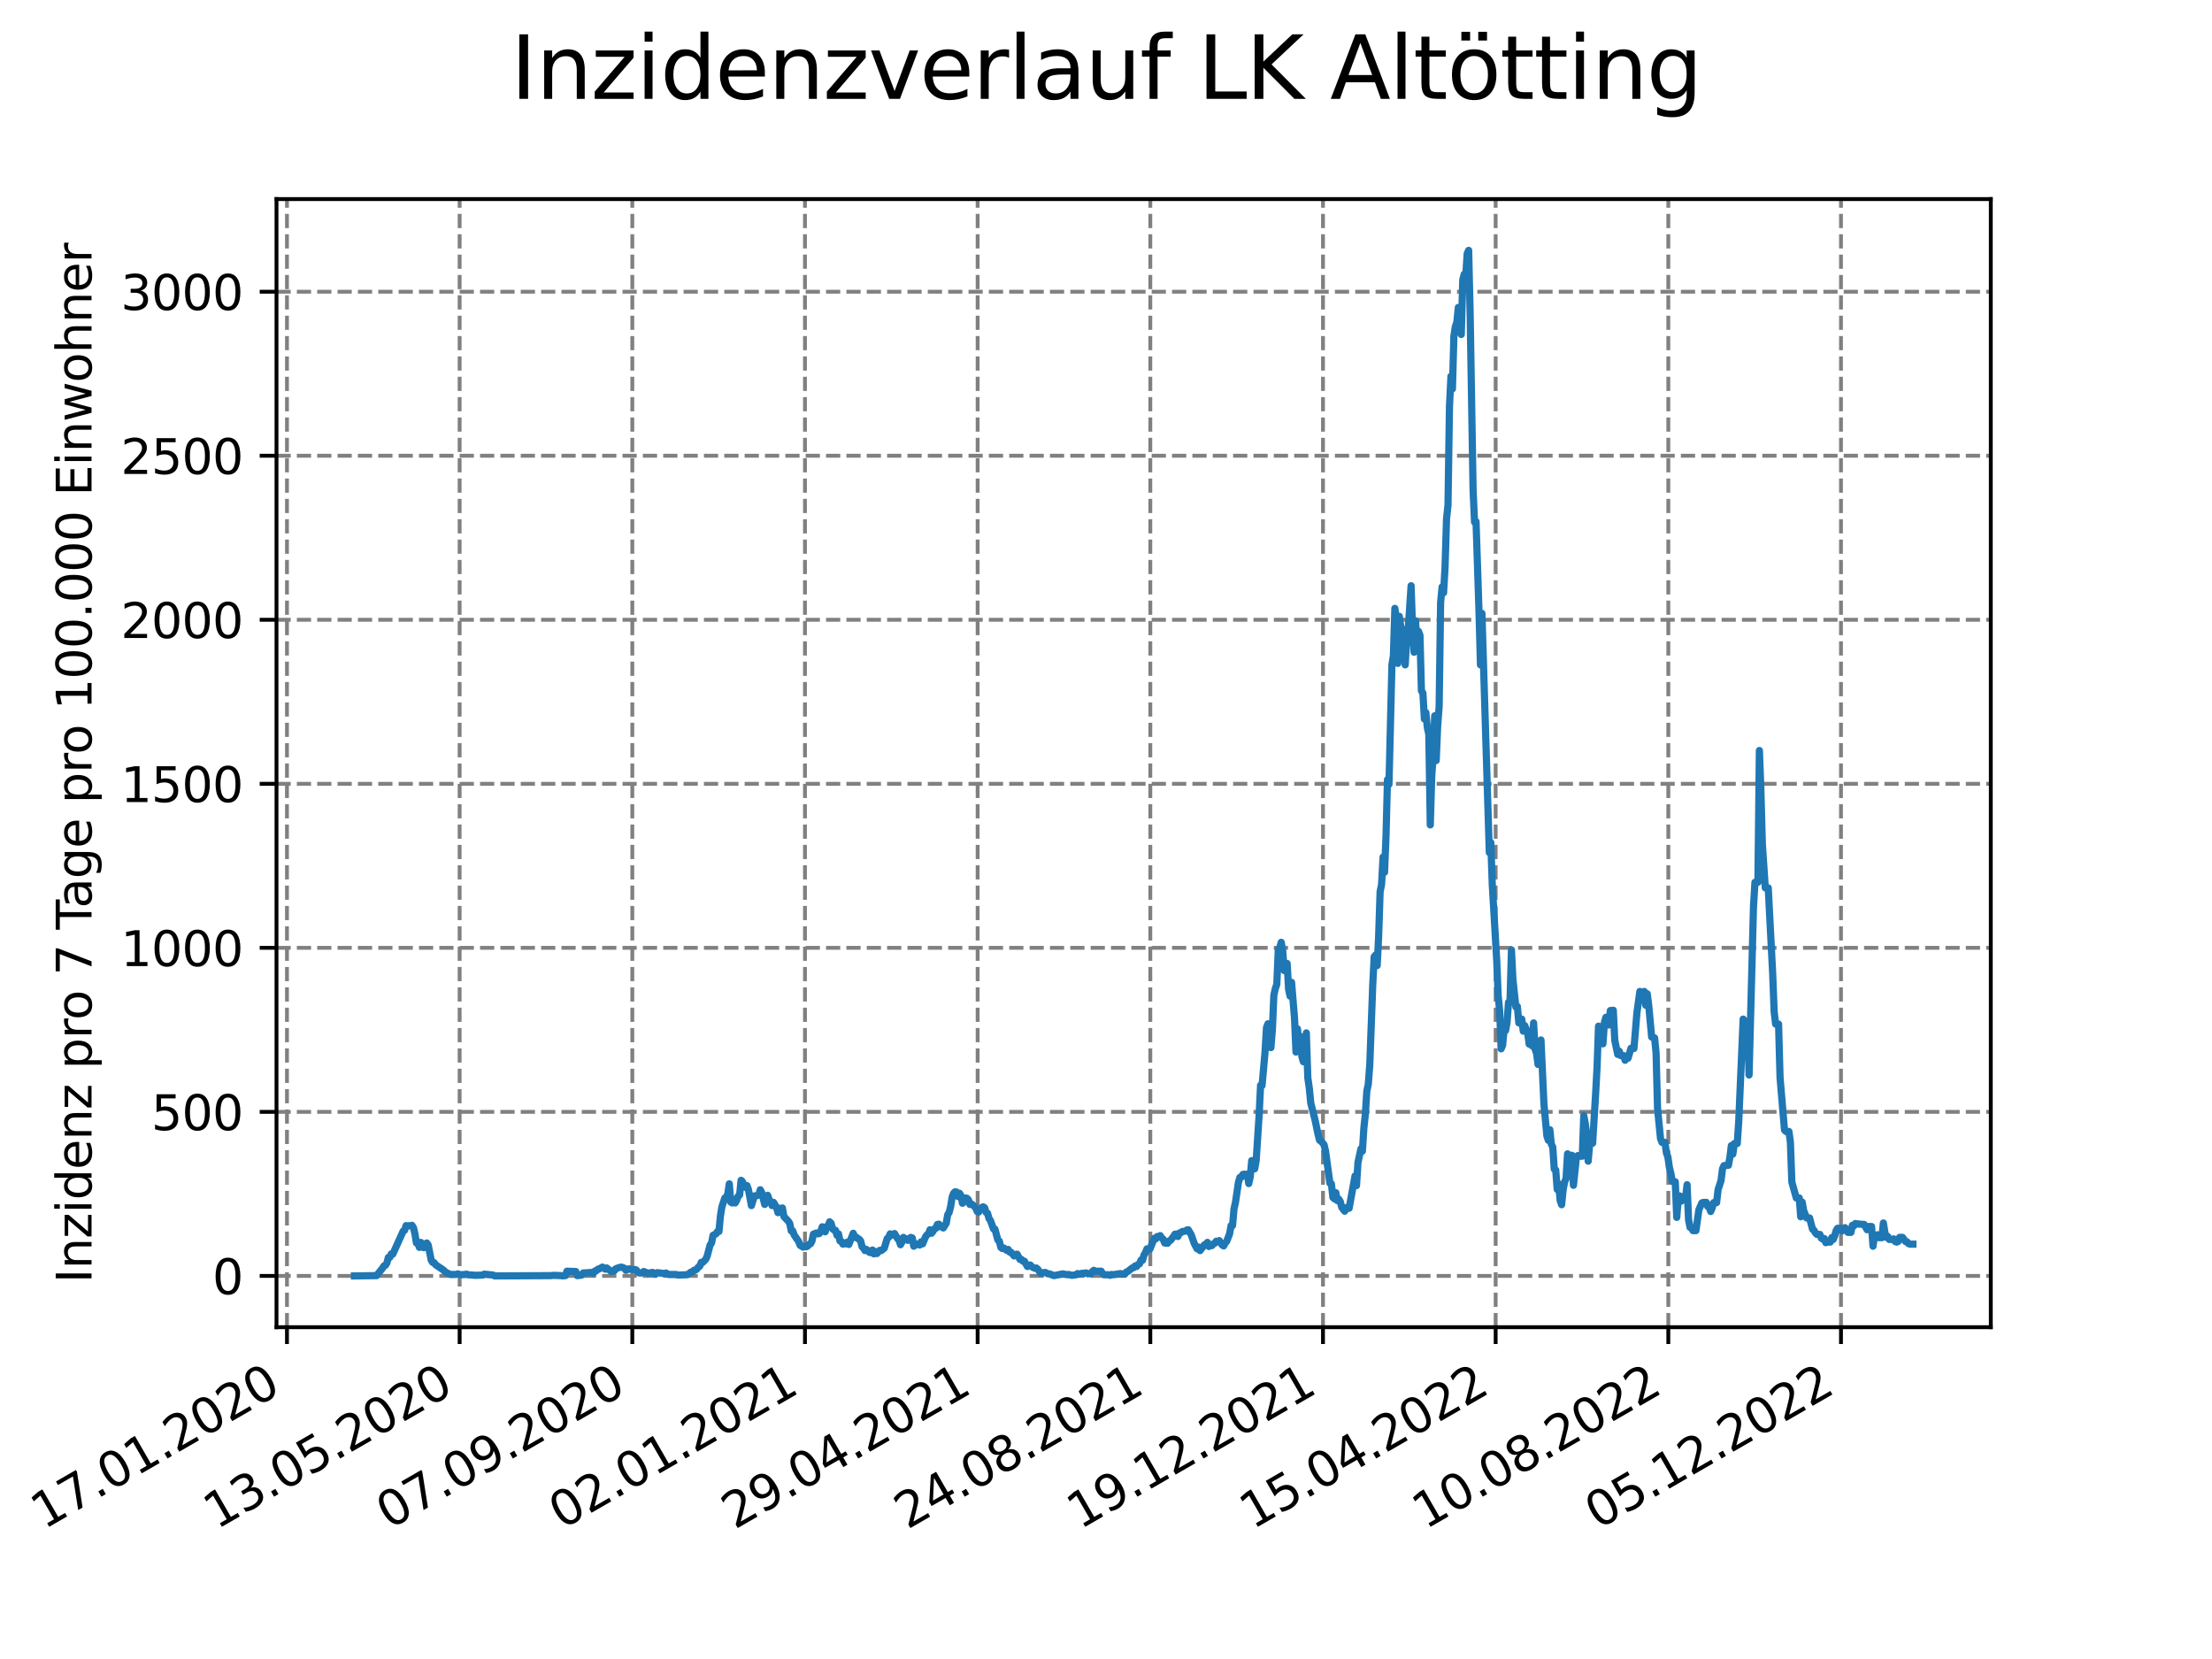 <?xml version="1.0" encoding="utf-8" standalone="no"?>
<!DOCTYPE svg PUBLIC "-//W3C//DTD SVG 1.1//EN"
  "http://www.w3.org/Graphics/SVG/1.1/DTD/svg11.dtd">
<svg xmlns:xlink="http://www.w3.org/1999/xlink" width="460.8pt" height="345.6pt" viewBox="0 0 460.8 345.6" xmlns="http://www.w3.org/2000/svg" version="1.1">
 <defs>
  <style type="text/css">*{stroke-linejoin: round; stroke-linecap: butt}</style>
 </defs>
 <g id="figure_1">
  <g id="patch_1">
   <path d="M 0 345.6 
L 460.8 345.6 
L 460.8 0 
L 0 0 
z
" style="fill: #ffffff"/>
  </g>
  <g id="axes_1">
   <g id="patch_2">
    <path d="M 57.6 276.48 
L 414.72 276.48 
L 414.72 41.472 
L 57.6 41.472 
z
" style="fill: #ffffff"/>
   </g>
   <g id="matplotlib.axis_1">
    <g id="xtick_1">
     <g id="line2d_1">
      <path d="M 59.78 276.48 
L 59.78 41.472 
" clip-path="url(#p8b59110bf8)" style="fill: none; stroke-dasharray: 2.96,1.28; stroke-dashoffset: 0; stroke: #808080; stroke-width: 0.8"/>
     </g>
     <g id="line2d_2">
      <defs>
       <path id="m15793df8d5" d="M 0 0 
L 0 3.5 
" style="stroke: #000000; stroke-width: 0.8"/>
      </defs>
      <g>
       <use xlink:href="#m15793df8d5" x="59.78" y="276.48" style="stroke: #000000; stroke-width: 0.8"/>
      </g>
     </g>
     <g id="text_1">
      <!-- 17.01.2020 -->
      <g transform="translate(9.155 318.689) rotate(-30) scale(0.1 -0.1)">
       <defs>
        <path id="DejaVuSans-31" d="M 794 531 
L 1825 531 
L 1825 4091 
L 703 3866 
L 703 4441 
L 1819 4666 
L 2450 4666 
L 2450 531 
L 3481 531 
L 3481 0 
L 794 0 
L 794 531 
z
" transform="scale(0.016)"/>
        <path id="DejaVuSans-37" d="M 525 4666 
L 3525 4666 
L 3525 4397 
L 1831 0 
L 1172 0 
L 2766 4134 
L 525 4134 
L 525 4666 
z
" transform="scale(0.016)"/>
        <path id="DejaVuSans-2e" d="M 684 794 
L 1344 794 
L 1344 0 
L 684 0 
L 684 794 
z
" transform="scale(0.016)"/>
        <path id="DejaVuSans-30" d="M 2034 4250 
Q 1547 4250 1301 3770 
Q 1056 3291 1056 2328 
Q 1056 1369 1301 889 
Q 1547 409 2034 409 
Q 2525 409 2770 889 
Q 3016 1369 3016 2328 
Q 3016 3291 2770 3770 
Q 2525 4250 2034 4250 
z
M 2034 4750 
Q 2819 4750 3233 4129 
Q 3647 3509 3647 2328 
Q 3647 1150 3233 529 
Q 2819 -91 2034 -91 
Q 1250 -91 836 529 
Q 422 1150 422 2328 
Q 422 3509 836 4129 
Q 1250 4750 2034 4750 
z
" transform="scale(0.016)"/>
        <path id="DejaVuSans-32" d="M 1228 531 
L 3431 531 
L 3431 0 
L 469 0 
L 469 531 
Q 828 903 1448 1529 
Q 2069 2156 2228 2338 
Q 2531 2678 2651 2914 
Q 2772 3150 2772 3378 
Q 2772 3750 2511 3984 
Q 2250 4219 1831 4219 
Q 1534 4219 1204 4116 
Q 875 4013 500 3803 
L 500 4441 
Q 881 4594 1212 4672 
Q 1544 4750 1819 4750 
Q 2544 4750 2975 4387 
Q 3406 4025 3406 3419 
Q 3406 3131 3298 2873 
Q 3191 2616 2906 2266 
Q 2828 2175 2409 1742 
Q 1991 1309 1228 531 
z
" transform="scale(0.016)"/>
       </defs>
       <use xlink:href="#DejaVuSans-31"/>
       <use xlink:href="#DejaVuSans-37" x="63.623"/>
       <use xlink:href="#DejaVuSans-2e" x="127.246"/>
       <use xlink:href="#DejaVuSans-30" x="159.033"/>
       <use xlink:href="#DejaVuSans-31" x="222.656"/>
       <use xlink:href="#DejaVuSans-2e" x="286.279"/>
       <use xlink:href="#DejaVuSans-32" x="318.066"/>
       <use xlink:href="#DejaVuSans-30" x="381.689"/>
       <use xlink:href="#DejaVuSans-32" x="445.312"/>
       <use xlink:href="#DejaVuSans-30" x="508.936"/>
      </g>
     </g>
    </g>
    <g id="xtick_2">
     <g id="line2d_3">
      <path d="M 95.75 276.48 
L 95.75 41.472 
" clip-path="url(#p8b59110bf8)" style="fill: none; stroke-dasharray: 2.96,1.28; stroke-dashoffset: 0; stroke: #808080; stroke-width: 0.8"/>
     </g>
     <g id="line2d_4">
      <g>
       <use xlink:href="#m15793df8d5" x="95.75" y="276.48" style="stroke: #000000; stroke-width: 0.8"/>
      </g>
     </g>
     <g id="text_2">
      <!-- 13.05.2020 -->
      <g transform="translate(45.125 318.689) rotate(-30) scale(0.1 -0.1)">
       <defs>
        <path id="DejaVuSans-33" d="M 2597 2516 
Q 3050 2419 3304 2112 
Q 3559 1806 3559 1356 
Q 3559 666 3084 287 
Q 2609 -91 1734 -91 
Q 1441 -91 1130 -33 
Q 819 25 488 141 
L 488 750 
Q 750 597 1062 519 
Q 1375 441 1716 441 
Q 2309 441 2620 675 
Q 2931 909 2931 1356 
Q 2931 1769 2642 2001 
Q 2353 2234 1838 2234 
L 1294 2234 
L 1294 2753 
L 1863 2753 
Q 2328 2753 2575 2939 
Q 2822 3125 2822 3475 
Q 2822 3834 2567 4026 
Q 2313 4219 1838 4219 
Q 1578 4219 1281 4162 
Q 984 4106 628 3988 
L 628 4550 
Q 988 4650 1302 4700 
Q 1616 4750 1894 4750 
Q 2613 4750 3031 4423 
Q 3450 4097 3450 3541 
Q 3450 3153 3228 2886 
Q 3006 2619 2597 2516 
z
" transform="scale(0.016)"/>
        <path id="DejaVuSans-35" d="M 691 4666 
L 3169 4666 
L 3169 4134 
L 1269 4134 
L 1269 2991 
Q 1406 3038 1543 3061 
Q 1681 3084 1819 3084 
Q 2600 3084 3056 2656 
Q 3513 2228 3513 1497 
Q 3513 744 3044 326 
Q 2575 -91 1722 -91 
Q 1428 -91 1123 -41 
Q 819 9 494 109 
L 494 744 
Q 775 591 1075 516 
Q 1375 441 1709 441 
Q 2250 441 2565 725 
Q 2881 1009 2881 1497 
Q 2881 1984 2565 2268 
Q 2250 2553 1709 2553 
Q 1456 2553 1204 2497 
Q 953 2441 691 2322 
L 691 4666 
z
" transform="scale(0.016)"/>
       </defs>
       <use xlink:href="#DejaVuSans-31"/>
       <use xlink:href="#DejaVuSans-33" x="63.623"/>
       <use xlink:href="#DejaVuSans-2e" x="127.246"/>
       <use xlink:href="#DejaVuSans-30" x="159.033"/>
       <use xlink:href="#DejaVuSans-35" x="222.656"/>
       <use xlink:href="#DejaVuSans-2e" x="286.279"/>
       <use xlink:href="#DejaVuSans-32" x="318.066"/>
       <use xlink:href="#DejaVuSans-30" x="381.689"/>
       <use xlink:href="#DejaVuSans-32" x="445.312"/>
       <use xlink:href="#DejaVuSans-30" x="508.936"/>
      </g>
     </g>
    </g>
    <g id="xtick_3">
     <g id="line2d_5">
      <path d="M 131.721 276.48 
L 131.721 41.472 
" clip-path="url(#p8b59110bf8)" style="fill: none; stroke-dasharray: 2.96,1.28; stroke-dashoffset: 0; stroke: #808080; stroke-width: 0.8"/>
     </g>
     <g id="line2d_6">
      <g>
       <use xlink:href="#m15793df8d5" x="131.721" y="276.48" style="stroke: #000000; stroke-width: 0.8"/>
      </g>
     </g>
     <g id="text_3">
      <!-- 07.09.2020 -->
      <g transform="translate(81.096 318.689) rotate(-30) scale(0.1 -0.1)">
       <defs>
        <path id="DejaVuSans-39" d="M 703 97 
L 703 672 
Q 941 559 1184 500 
Q 1428 441 1663 441 
Q 2288 441 2617 861 
Q 2947 1281 2994 2138 
Q 2813 1869 2534 1725 
Q 2256 1581 1919 1581 
Q 1219 1581 811 2004 
Q 403 2428 403 3163 
Q 403 3881 828 4315 
Q 1253 4750 1959 4750 
Q 2769 4750 3195 4129 
Q 3622 3509 3622 2328 
Q 3622 1225 3098 567 
Q 2575 -91 1691 -91 
Q 1453 -91 1209 -44 
Q 966 3 703 97 
z
M 1959 2075 
Q 2384 2075 2632 2365 
Q 2881 2656 2881 3163 
Q 2881 3666 2632 3958 
Q 2384 4250 1959 4250 
Q 1534 4250 1286 3958 
Q 1038 3666 1038 3163 
Q 1038 2656 1286 2365 
Q 1534 2075 1959 2075 
z
" transform="scale(0.016)"/>
       </defs>
       <use xlink:href="#DejaVuSans-30"/>
       <use xlink:href="#DejaVuSans-37" x="63.623"/>
       <use xlink:href="#DejaVuSans-2e" x="127.246"/>
       <use xlink:href="#DejaVuSans-30" x="159.033"/>
       <use xlink:href="#DejaVuSans-39" x="222.656"/>
       <use xlink:href="#DejaVuSans-2e" x="286.279"/>
       <use xlink:href="#DejaVuSans-32" x="318.066"/>
       <use xlink:href="#DejaVuSans-30" x="381.689"/>
       <use xlink:href="#DejaVuSans-32" x="445.312"/>
       <use xlink:href="#DejaVuSans-30" x="508.936"/>
      </g>
     </g>
    </g>
    <g id="xtick_4">
     <g id="line2d_7">
      <path d="M 167.691 276.48 
L 167.691 41.472 
" clip-path="url(#p8b59110bf8)" style="fill: none; stroke-dasharray: 2.96,1.28; stroke-dashoffset: 0; stroke: #808080; stroke-width: 0.8"/>
     </g>
     <g id="line2d_8">
      <g>
       <use xlink:href="#m15793df8d5" x="167.691" y="276.48" style="stroke: #000000; stroke-width: 0.8"/>
      </g>
     </g>
     <g id="text_4">
      <!-- 02.01.2021 -->
      <g transform="translate(117.066 318.689) rotate(-30) scale(0.1 -0.1)">
       <use xlink:href="#DejaVuSans-30"/>
       <use xlink:href="#DejaVuSans-32" x="63.623"/>
       <use xlink:href="#DejaVuSans-2e" x="127.246"/>
       <use xlink:href="#DejaVuSans-30" x="159.033"/>
       <use xlink:href="#DejaVuSans-31" x="222.656"/>
       <use xlink:href="#DejaVuSans-2e" x="286.279"/>
       <use xlink:href="#DejaVuSans-32" x="318.066"/>
       <use xlink:href="#DejaVuSans-30" x="381.689"/>
       <use xlink:href="#DejaVuSans-32" x="445.312"/>
       <use xlink:href="#DejaVuSans-31" x="508.936"/>
      </g>
     </g>
    </g>
    <g id="xtick_5">
     <g id="line2d_9">
      <path d="M 203.661 276.48 
L 203.661 41.472 
" clip-path="url(#p8b59110bf8)" style="fill: none; stroke-dasharray: 2.96,1.28; stroke-dashoffset: 0; stroke: #808080; stroke-width: 0.8"/>
     </g>
     <g id="line2d_10">
      <g>
       <use xlink:href="#m15793df8d5" x="203.661" y="276.48" style="stroke: #000000; stroke-width: 0.8"/>
      </g>
     </g>
     <g id="text_5">
      <!-- 29.04.2021 -->
      <g transform="translate(153.036 318.689) rotate(-30) scale(0.1 -0.1)">
       <defs>
        <path id="DejaVuSans-34" d="M 2419 4116 
L 825 1625 
L 2419 1625 
L 2419 4116 
z
M 2253 4666 
L 3047 4666 
L 3047 1625 
L 3713 1625 
L 3713 1100 
L 3047 1100 
L 3047 0 
L 2419 0 
L 2419 1100 
L 313 1100 
L 313 1709 
L 2253 4666 
z
" transform="scale(0.016)"/>
       </defs>
       <use xlink:href="#DejaVuSans-32"/>
       <use xlink:href="#DejaVuSans-39" x="63.623"/>
       <use xlink:href="#DejaVuSans-2e" x="127.246"/>
       <use xlink:href="#DejaVuSans-30" x="159.033"/>
       <use xlink:href="#DejaVuSans-34" x="222.656"/>
       <use xlink:href="#DejaVuSans-2e" x="286.279"/>
       <use xlink:href="#DejaVuSans-32" x="318.066"/>
       <use xlink:href="#DejaVuSans-30" x="381.689"/>
       <use xlink:href="#DejaVuSans-32" x="445.312"/>
       <use xlink:href="#DejaVuSans-31" x="508.936"/>
      </g>
     </g>
    </g>
    <g id="xtick_6">
     <g id="line2d_11">
      <path d="M 239.631 276.48 
L 239.631 41.472 
" clip-path="url(#p8b59110bf8)" style="fill: none; stroke-dasharray: 2.96,1.28; stroke-dashoffset: 0; stroke: #808080; stroke-width: 0.8"/>
     </g>
     <g id="line2d_12">
      <g>
       <use xlink:href="#m15793df8d5" x="239.631" y="276.48" style="stroke: #000000; stroke-width: 0.8"/>
      </g>
     </g>
     <g id="text_6">
      <!-- 24.08.2021 -->
      <g transform="translate(189.006 318.689) rotate(-30) scale(0.1 -0.1)">
       <defs>
        <path id="DejaVuSans-38" d="M 2034 2216 
Q 1584 2216 1326 1975 
Q 1069 1734 1069 1313 
Q 1069 891 1326 650 
Q 1584 409 2034 409 
Q 2484 409 2743 651 
Q 3003 894 3003 1313 
Q 3003 1734 2745 1975 
Q 2488 2216 2034 2216 
z
M 1403 2484 
Q 997 2584 770 2862 
Q 544 3141 544 3541 
Q 544 4100 942 4425 
Q 1341 4750 2034 4750 
Q 2731 4750 3128 4425 
Q 3525 4100 3525 3541 
Q 3525 3141 3298 2862 
Q 3072 2584 2669 2484 
Q 3125 2378 3379 2068 
Q 3634 1759 3634 1313 
Q 3634 634 3220 271 
Q 2806 -91 2034 -91 
Q 1263 -91 848 271 
Q 434 634 434 1313 
Q 434 1759 690 2068 
Q 947 2378 1403 2484 
z
M 1172 3481 
Q 1172 3119 1398 2916 
Q 1625 2713 2034 2713 
Q 2441 2713 2670 2916 
Q 2900 3119 2900 3481 
Q 2900 3844 2670 4047 
Q 2441 4250 2034 4250 
Q 1625 4250 1398 4047 
Q 1172 3844 1172 3481 
z
" transform="scale(0.016)"/>
       </defs>
       <use xlink:href="#DejaVuSans-32"/>
       <use xlink:href="#DejaVuSans-34" x="63.623"/>
       <use xlink:href="#DejaVuSans-2e" x="127.246"/>
       <use xlink:href="#DejaVuSans-30" x="159.033"/>
       <use xlink:href="#DejaVuSans-38" x="222.656"/>
       <use xlink:href="#DejaVuSans-2e" x="286.279"/>
       <use xlink:href="#DejaVuSans-32" x="318.066"/>
       <use xlink:href="#DejaVuSans-30" x="381.689"/>
       <use xlink:href="#DejaVuSans-32" x="445.312"/>
       <use xlink:href="#DejaVuSans-31" x="508.936"/>
      </g>
     </g>
    </g>
    <g id="xtick_7">
     <g id="line2d_13">
      <path d="M 275.602 276.48 
L 275.602 41.472 
" clip-path="url(#p8b59110bf8)" style="fill: none; stroke-dasharray: 2.96,1.28; stroke-dashoffset: 0; stroke: #808080; stroke-width: 0.8"/>
     </g>
     <g id="line2d_14">
      <g>
       <use xlink:href="#m15793df8d5" x="275.602" y="276.48" style="stroke: #000000; stroke-width: 0.8"/>
      </g>
     </g>
     <g id="text_7">
      <!-- 19.12.2021 -->
      <g transform="translate(224.977 318.689) rotate(-30) scale(0.1 -0.1)">
       <use xlink:href="#DejaVuSans-31"/>
       <use xlink:href="#DejaVuSans-39" x="63.623"/>
       <use xlink:href="#DejaVuSans-2e" x="127.246"/>
       <use xlink:href="#DejaVuSans-31" x="159.033"/>
       <use xlink:href="#DejaVuSans-32" x="222.656"/>
       <use xlink:href="#DejaVuSans-2e" x="286.279"/>
       <use xlink:href="#DejaVuSans-32" x="318.066"/>
       <use xlink:href="#DejaVuSans-30" x="381.689"/>
       <use xlink:href="#DejaVuSans-32" x="445.312"/>
       <use xlink:href="#DejaVuSans-31" x="508.936"/>
      </g>
     </g>
    </g>
    <g id="xtick_8">
     <g id="line2d_15">
      <path d="M 311.572 276.48 
L 311.572 41.472 
" clip-path="url(#p8b59110bf8)" style="fill: none; stroke-dasharray: 2.96,1.28; stroke-dashoffset: 0; stroke: #808080; stroke-width: 0.8"/>
     </g>
     <g id="line2d_16">
      <g>
       <use xlink:href="#m15793df8d5" x="311.572" y="276.48" style="stroke: #000000; stroke-width: 0.8"/>
      </g>
     </g>
     <g id="text_8">
      <!-- 15.04.2022 -->
      <g transform="translate(260.947 318.689) rotate(-30) scale(0.1 -0.1)">
       <use xlink:href="#DejaVuSans-31"/>
       <use xlink:href="#DejaVuSans-35" x="63.623"/>
       <use xlink:href="#DejaVuSans-2e" x="127.246"/>
       <use xlink:href="#DejaVuSans-30" x="159.033"/>
       <use xlink:href="#DejaVuSans-34" x="222.656"/>
       <use xlink:href="#DejaVuSans-2e" x="286.279"/>
       <use xlink:href="#DejaVuSans-32" x="318.066"/>
       <use xlink:href="#DejaVuSans-30" x="381.689"/>
       <use xlink:href="#DejaVuSans-32" x="445.312"/>
       <use xlink:href="#DejaVuSans-32" x="508.936"/>
      </g>
     </g>
    </g>
    <g id="xtick_9">
     <g id="line2d_17">
      <path d="M 347.542 276.48 
L 347.542 41.472 
" clip-path="url(#p8b59110bf8)" style="fill: none; stroke-dasharray: 2.96,1.28; stroke-dashoffset: 0; stroke: #808080; stroke-width: 0.8"/>
     </g>
     <g id="line2d_18">
      <g>
       <use xlink:href="#m15793df8d5" x="347.542" y="276.48" style="stroke: #000000; stroke-width: 0.8"/>
      </g>
     </g>
     <g id="text_9">
      <!-- 10.08.2022 -->
      <g transform="translate(296.917 318.689) rotate(-30) scale(0.1 -0.1)">
       <use xlink:href="#DejaVuSans-31"/>
       <use xlink:href="#DejaVuSans-30" x="63.623"/>
       <use xlink:href="#DejaVuSans-2e" x="127.246"/>
       <use xlink:href="#DejaVuSans-30" x="159.033"/>
       <use xlink:href="#DejaVuSans-38" x="222.656"/>
       <use xlink:href="#DejaVuSans-2e" x="286.279"/>
       <use xlink:href="#DejaVuSans-32" x="318.066"/>
       <use xlink:href="#DejaVuSans-30" x="381.689"/>
       <use xlink:href="#DejaVuSans-32" x="445.312"/>
       <use xlink:href="#DejaVuSans-32" x="508.936"/>
      </g>
     </g>
    </g>
    <g id="xtick_10">
     <g id="line2d_19">
      <path d="M 383.512 276.48 
L 383.512 41.472 
" clip-path="url(#p8b59110bf8)" style="fill: none; stroke-dasharray: 2.96,1.28; stroke-dashoffset: 0; stroke: #808080; stroke-width: 0.8"/>
     </g>
     <g id="line2d_20">
      <g>
       <use xlink:href="#m15793df8d5" x="383.512" y="276.48" style="stroke: #000000; stroke-width: 0.8"/>
      </g>
     </g>
     <g id="text_10">
      <!-- 05.12.2022 -->
      <g transform="translate(332.887 318.689) rotate(-30) scale(0.1 -0.1)">
       <use xlink:href="#DejaVuSans-30"/>
       <use xlink:href="#DejaVuSans-35" x="63.623"/>
       <use xlink:href="#DejaVuSans-2e" x="127.246"/>
       <use xlink:href="#DejaVuSans-31" x="159.033"/>
       <use xlink:href="#DejaVuSans-32" x="222.656"/>
       <use xlink:href="#DejaVuSans-2e" x="286.279"/>
       <use xlink:href="#DejaVuSans-32" x="318.066"/>
       <use xlink:href="#DejaVuSans-30" x="381.689"/>
       <use xlink:href="#DejaVuSans-32" x="445.312"/>
       <use xlink:href="#DejaVuSans-32" x="508.936"/>
      </g>
     </g>
    </g>
   </g>
   <g id="matplotlib.axis_2">
    <g id="ytick_1">
     <g id="line2d_21">
      <path d="M 57.6 265.798 
L 414.72 265.798 
" clip-path="url(#p8b59110bf8)" style="fill: none; stroke-dasharray: 2.96,1.28; stroke-dashoffset: 0; stroke: #808080; stroke-width: 0.8"/>
     </g>
     <g id="line2d_22">
      <defs>
       <path id="m65db1ad42d" d="M 0 0 
L -3.5 0 
" style="stroke: #000000; stroke-width: 0.8"/>
      </defs>
      <g>
       <use xlink:href="#m65db1ad42d" x="57.6" y="265.798" style="stroke: #000000; stroke-width: 0.8"/>
      </g>
     </g>
     <g id="text_11">
      <!-- 0 -->
      <g transform="translate(44.237 269.597) scale(0.1 -0.1)">
       <use xlink:href="#DejaVuSans-30"/>
      </g>
     </g>
    </g>
    <g id="ytick_2">
     <g id="line2d_23">
      <path d="M 57.6 231.626 
L 414.72 231.626 
" clip-path="url(#p8b59110bf8)" style="fill: none; stroke-dasharray: 2.96,1.28; stroke-dashoffset: 0; stroke: #808080; stroke-width: 0.8"/>
     </g>
     <g id="line2d_24">
      <g>
       <use xlink:href="#m65db1ad42d" x="57.6" y="231.626" style="stroke: #000000; stroke-width: 0.8"/>
      </g>
     </g>
     <g id="text_12">
      <!-- 500 -->
      <g transform="translate(31.512 235.425) scale(0.1 -0.1)">
       <use xlink:href="#DejaVuSans-35"/>
       <use xlink:href="#DejaVuSans-30" x="63.623"/>
       <use xlink:href="#DejaVuSans-30" x="127.246"/>
      </g>
     </g>
    </g>
    <g id="ytick_3">
     <g id="line2d_25">
      <path d="M 57.6 197.454 
L 414.72 197.454 
" clip-path="url(#p8b59110bf8)" style="fill: none; stroke-dasharray: 2.96,1.28; stroke-dashoffset: 0; stroke: #808080; stroke-width: 0.8"/>
     </g>
     <g id="line2d_26">
      <g>
       <use xlink:href="#m65db1ad42d" x="57.6" y="197.454" style="stroke: #000000; stroke-width: 0.8"/>
      </g>
     </g>
     <g id="text_13">
      <!-- 1000 -->
      <g transform="translate(25.15 201.253) scale(0.1 -0.1)">
       <use xlink:href="#DejaVuSans-31"/>
       <use xlink:href="#DejaVuSans-30" x="63.623"/>
       <use xlink:href="#DejaVuSans-30" x="127.246"/>
       <use xlink:href="#DejaVuSans-30" x="190.869"/>
      </g>
     </g>
    </g>
    <g id="ytick_4">
     <g id="line2d_27">
      <path d="M 57.6 163.282 
L 414.72 163.282 
" clip-path="url(#p8b59110bf8)" style="fill: none; stroke-dasharray: 2.96,1.28; stroke-dashoffset: 0; stroke: #808080; stroke-width: 0.8"/>
     </g>
     <g id="line2d_28">
      <g>
       <use xlink:href="#m65db1ad42d" x="57.6" y="163.282" style="stroke: #000000; stroke-width: 0.8"/>
      </g>
     </g>
     <g id="text_14">
      <!-- 1500 -->
      <g transform="translate(25.15 167.081) scale(0.1 -0.1)">
       <use xlink:href="#DejaVuSans-31"/>
       <use xlink:href="#DejaVuSans-35" x="63.623"/>
       <use xlink:href="#DejaVuSans-30" x="127.246"/>
       <use xlink:href="#DejaVuSans-30" x="190.869"/>
      </g>
     </g>
    </g>
    <g id="ytick_5">
     <g id="line2d_29">
      <path d="M 57.6 129.11 
L 414.72 129.11 
" clip-path="url(#p8b59110bf8)" style="fill: none; stroke-dasharray: 2.96,1.28; stroke-dashoffset: 0; stroke: #808080; stroke-width: 0.8"/>
     </g>
     <g id="line2d_30">
      <g>
       <use xlink:href="#m65db1ad42d" x="57.6" y="129.11" style="stroke: #000000; stroke-width: 0.8"/>
      </g>
     </g>
     <g id="text_15">
      <!-- 2000 -->
      <g transform="translate(25.15 132.909) scale(0.1 -0.1)">
       <use xlink:href="#DejaVuSans-32"/>
       <use xlink:href="#DejaVuSans-30" x="63.623"/>
       <use xlink:href="#DejaVuSans-30" x="127.246"/>
       <use xlink:href="#DejaVuSans-30" x="190.869"/>
      </g>
     </g>
    </g>
    <g id="ytick_6">
     <g id="line2d_31">
      <path d="M 57.6 94.938 
L 414.72 94.938 
" clip-path="url(#p8b59110bf8)" style="fill: none; stroke-dasharray: 2.96,1.28; stroke-dashoffset: 0; stroke: #808080; stroke-width: 0.8"/>
     </g>
     <g id="line2d_32">
      <g>
       <use xlink:href="#m65db1ad42d" x="57.6" y="94.938" style="stroke: #000000; stroke-width: 0.8"/>
      </g>
     </g>
     <g id="text_16">
      <!-- 2500 -->
      <g transform="translate(25.15 98.737) scale(0.1 -0.1)">
       <use xlink:href="#DejaVuSans-32"/>
       <use xlink:href="#DejaVuSans-35" x="63.623"/>
       <use xlink:href="#DejaVuSans-30" x="127.246"/>
       <use xlink:href="#DejaVuSans-30" x="190.869"/>
      </g>
     </g>
    </g>
    <g id="ytick_7">
     <g id="line2d_33">
      <path d="M 57.6 60.766 
L 414.72 60.766 
" clip-path="url(#p8b59110bf8)" style="fill: none; stroke-dasharray: 2.96,1.28; stroke-dashoffset: 0; stroke: #808080; stroke-width: 0.8"/>
     </g>
     <g id="line2d_34">
      <g>
       <use xlink:href="#m65db1ad42d" x="57.6" y="60.766" style="stroke: #000000; stroke-width: 0.8"/>
      </g>
     </g>
     <g id="text_17">
      <!-- 3000 -->
      <g transform="translate(25.15 64.565) scale(0.1 -0.1)">
       <use xlink:href="#DejaVuSans-33"/>
       <use xlink:href="#DejaVuSans-30" x="63.623"/>
       <use xlink:href="#DejaVuSans-30" x="127.246"/>
       <use xlink:href="#DejaVuSans-30" x="190.869"/>
      </g>
     </g>
    </g>
    <g id="text_18">
     <!-- Inzidenz pro 7 Tage pro 100.000 Einwohner -->
     <g transform="translate(19.07 267.301) rotate(-90) scale(0.1 -0.1)">
      <defs>
       <path id="DejaVuSans-49" d="M 628 4666 
L 1259 4666 
L 1259 0 
L 628 0 
L 628 4666 
z
" transform="scale(0.016)"/>
       <path id="DejaVuSans-6e" d="M 3513 2113 
L 3513 0 
L 2938 0 
L 2938 2094 
Q 2938 2591 2744 2837 
Q 2550 3084 2163 3084 
Q 1697 3084 1428 2787 
Q 1159 2491 1159 1978 
L 1159 0 
L 581 0 
L 581 3500 
L 1159 3500 
L 1159 2956 
Q 1366 3272 1645 3428 
Q 1925 3584 2291 3584 
Q 2894 3584 3203 3211 
Q 3513 2838 3513 2113 
z
" transform="scale(0.016)"/>
       <path id="DejaVuSans-7a" d="M 353 3500 
L 3084 3500 
L 3084 2975 
L 922 459 
L 3084 459 
L 3084 0 
L 275 0 
L 275 525 
L 2438 3041 
L 353 3041 
L 353 3500 
z
" transform="scale(0.016)"/>
       <path id="DejaVuSans-69" d="M 603 3500 
L 1178 3500 
L 1178 0 
L 603 0 
L 603 3500 
z
M 603 4863 
L 1178 4863 
L 1178 4134 
L 603 4134 
L 603 4863 
z
" transform="scale(0.016)"/>
       <path id="DejaVuSans-64" d="M 2906 2969 
L 2906 4863 
L 3481 4863 
L 3481 0 
L 2906 0 
L 2906 525 
Q 2725 213 2448 61 
Q 2172 -91 1784 -91 
Q 1150 -91 751 415 
Q 353 922 353 1747 
Q 353 2572 751 3078 
Q 1150 3584 1784 3584 
Q 2172 3584 2448 3432 
Q 2725 3281 2906 2969 
z
M 947 1747 
Q 947 1113 1208 752 
Q 1469 391 1925 391 
Q 2381 391 2643 752 
Q 2906 1113 2906 1747 
Q 2906 2381 2643 2742 
Q 2381 3103 1925 3103 
Q 1469 3103 1208 2742 
Q 947 2381 947 1747 
z
" transform="scale(0.016)"/>
       <path id="DejaVuSans-65" d="M 3597 1894 
L 3597 1613 
L 953 1613 
Q 991 1019 1311 708 
Q 1631 397 2203 397 
Q 2534 397 2845 478 
Q 3156 559 3463 722 
L 3463 178 
Q 3153 47 2828 -22 
Q 2503 -91 2169 -91 
Q 1331 -91 842 396 
Q 353 884 353 1716 
Q 353 2575 817 3079 
Q 1281 3584 2069 3584 
Q 2775 3584 3186 3129 
Q 3597 2675 3597 1894 
z
M 3022 2063 
Q 3016 2534 2758 2815 
Q 2500 3097 2075 3097 
Q 1594 3097 1305 2825 
Q 1016 2553 972 2059 
L 3022 2063 
z
" transform="scale(0.016)"/>
       <path id="DejaVuSans-20" transform="scale(0.016)"/>
       <path id="DejaVuSans-70" d="M 1159 525 
L 1159 -1331 
L 581 -1331 
L 581 3500 
L 1159 3500 
L 1159 2969 
Q 1341 3281 1617 3432 
Q 1894 3584 2278 3584 
Q 2916 3584 3314 3078 
Q 3713 2572 3713 1747 
Q 3713 922 3314 415 
Q 2916 -91 2278 -91 
Q 1894 -91 1617 61 
Q 1341 213 1159 525 
z
M 3116 1747 
Q 3116 2381 2855 2742 
Q 2594 3103 2138 3103 
Q 1681 3103 1420 2742 
Q 1159 2381 1159 1747 
Q 1159 1113 1420 752 
Q 1681 391 2138 391 
Q 2594 391 2855 752 
Q 3116 1113 3116 1747 
z
" transform="scale(0.016)"/>
       <path id="DejaVuSans-72" d="M 2631 2963 
Q 2534 3019 2420 3045 
Q 2306 3072 2169 3072 
Q 1681 3072 1420 2755 
Q 1159 2438 1159 1844 
L 1159 0 
L 581 0 
L 581 3500 
L 1159 3500 
L 1159 2956 
Q 1341 3275 1631 3429 
Q 1922 3584 2338 3584 
Q 2397 3584 2469 3576 
Q 2541 3569 2628 3553 
L 2631 2963 
z
" transform="scale(0.016)"/>
       <path id="DejaVuSans-6f" d="M 1959 3097 
Q 1497 3097 1228 2736 
Q 959 2375 959 1747 
Q 959 1119 1226 758 
Q 1494 397 1959 397 
Q 2419 397 2687 759 
Q 2956 1122 2956 1747 
Q 2956 2369 2687 2733 
Q 2419 3097 1959 3097 
z
M 1959 3584 
Q 2709 3584 3137 3096 
Q 3566 2609 3566 1747 
Q 3566 888 3137 398 
Q 2709 -91 1959 -91 
Q 1206 -91 779 398 
Q 353 888 353 1747 
Q 353 2609 779 3096 
Q 1206 3584 1959 3584 
z
" transform="scale(0.016)"/>
       <path id="DejaVuSans-54" d="M -19 4666 
L 3928 4666 
L 3928 4134 
L 2272 4134 
L 2272 0 
L 1638 0 
L 1638 4134 
L -19 4134 
L -19 4666 
z
" transform="scale(0.016)"/>
       <path id="DejaVuSans-61" d="M 2194 1759 
Q 1497 1759 1228 1600 
Q 959 1441 959 1056 
Q 959 750 1161 570 
Q 1363 391 1709 391 
Q 2188 391 2477 730 
Q 2766 1069 2766 1631 
L 2766 1759 
L 2194 1759 
z
M 3341 1997 
L 3341 0 
L 2766 0 
L 2766 531 
Q 2569 213 2275 61 
Q 1981 -91 1556 -91 
Q 1019 -91 701 211 
Q 384 513 384 1019 
Q 384 1609 779 1909 
Q 1175 2209 1959 2209 
L 2766 2209 
L 2766 2266 
Q 2766 2663 2505 2880 
Q 2244 3097 1772 3097 
Q 1472 3097 1187 3025 
Q 903 2953 641 2809 
L 641 3341 
Q 956 3463 1253 3523 
Q 1550 3584 1831 3584 
Q 2591 3584 2966 3190 
Q 3341 2797 3341 1997 
z
" transform="scale(0.016)"/>
       <path id="DejaVuSans-67" d="M 2906 1791 
Q 2906 2416 2648 2759 
Q 2391 3103 1925 3103 
Q 1463 3103 1205 2759 
Q 947 2416 947 1791 
Q 947 1169 1205 825 
Q 1463 481 1925 481 
Q 2391 481 2648 825 
Q 2906 1169 2906 1791 
z
M 3481 434 
Q 3481 -459 3084 -895 
Q 2688 -1331 1869 -1331 
Q 1566 -1331 1297 -1286 
Q 1028 -1241 775 -1147 
L 775 -588 
Q 1028 -725 1275 -790 
Q 1522 -856 1778 -856 
Q 2344 -856 2625 -561 
Q 2906 -266 2906 331 
L 2906 616 
Q 2728 306 2450 153 
Q 2172 0 1784 0 
Q 1141 0 747 490 
Q 353 981 353 1791 
Q 353 2603 747 3093 
Q 1141 3584 1784 3584 
Q 2172 3584 2450 3431 
Q 2728 3278 2906 2969 
L 2906 3500 
L 3481 3500 
L 3481 434 
z
" transform="scale(0.016)"/>
       <path id="DejaVuSans-45" d="M 628 4666 
L 3578 4666 
L 3578 4134 
L 1259 4134 
L 1259 2753 
L 3481 2753 
L 3481 2222 
L 1259 2222 
L 1259 531 
L 3634 531 
L 3634 0 
L 628 0 
L 628 4666 
z
" transform="scale(0.016)"/>
       <path id="DejaVuSans-77" d="M 269 3500 
L 844 3500 
L 1563 769 
L 2278 3500 
L 2956 3500 
L 3675 769 
L 4391 3500 
L 4966 3500 
L 4050 0 
L 3372 0 
L 2619 2869 
L 1863 0 
L 1184 0 
L 269 3500 
z
" transform="scale(0.016)"/>
       <path id="DejaVuSans-68" d="M 3513 2113 
L 3513 0 
L 2938 0 
L 2938 2094 
Q 2938 2591 2744 2837 
Q 2550 3084 2163 3084 
Q 1697 3084 1428 2787 
Q 1159 2491 1159 1978 
L 1159 0 
L 581 0 
L 581 4863 
L 1159 4863 
L 1159 2956 
Q 1366 3272 1645 3428 
Q 1925 3584 2291 3584 
Q 2894 3584 3203 3211 
Q 3513 2838 3513 2113 
z
" transform="scale(0.016)"/>
      </defs>
      <use xlink:href="#DejaVuSans-49"/>
      <use xlink:href="#DejaVuSans-6e" x="29.492"/>
      <use xlink:href="#DejaVuSans-7a" x="92.871"/>
      <use xlink:href="#DejaVuSans-69" x="145.361"/>
      <use xlink:href="#DejaVuSans-64" x="173.145"/>
      <use xlink:href="#DejaVuSans-65" x="236.621"/>
      <use xlink:href="#DejaVuSans-6e" x="298.145"/>
      <use xlink:href="#DejaVuSans-7a" x="361.523"/>
      <use xlink:href="#DejaVuSans-20" x="414.014"/>
      <use xlink:href="#DejaVuSans-70" x="445.801"/>
      <use xlink:href="#DejaVuSans-72" x="509.277"/>
      <use xlink:href="#DejaVuSans-6f" x="548.141"/>
      <use xlink:href="#DejaVuSans-20" x="609.322"/>
      <use xlink:href="#DejaVuSans-37" x="641.109"/>
      <use xlink:href="#DejaVuSans-20" x="704.732"/>
      <use xlink:href="#DejaVuSans-54" x="736.52"/>
      <use xlink:href="#DejaVuSans-61" x="781.104"/>
      <use xlink:href="#DejaVuSans-67" x="842.383"/>
      <use xlink:href="#DejaVuSans-65" x="905.859"/>
      <use xlink:href="#DejaVuSans-20" x="967.383"/>
      <use xlink:href="#DejaVuSans-70" x="999.17"/>
      <use xlink:href="#DejaVuSans-72" x="1062.646"/>
      <use xlink:href="#DejaVuSans-6f" x="1101.51"/>
      <use xlink:href="#DejaVuSans-20" x="1162.691"/>
      <use xlink:href="#DejaVuSans-31" x="1194.479"/>
      <use xlink:href="#DejaVuSans-30" x="1258.102"/>
      <use xlink:href="#DejaVuSans-30" x="1321.725"/>
      <use xlink:href="#DejaVuSans-2e" x="1385.348"/>
      <use xlink:href="#DejaVuSans-30" x="1417.135"/>
      <use xlink:href="#DejaVuSans-30" x="1480.758"/>
      <use xlink:href="#DejaVuSans-30" x="1544.381"/>
      <use xlink:href="#DejaVuSans-20" x="1608.004"/>
      <use xlink:href="#DejaVuSans-45" x="1639.791"/>
      <use xlink:href="#DejaVuSans-69" x="1702.975"/>
      <use xlink:href="#DejaVuSans-6e" x="1730.758"/>
      <use xlink:href="#DejaVuSans-77" x="1794.137"/>
      <use xlink:href="#DejaVuSans-6f" x="1875.924"/>
      <use xlink:href="#DejaVuSans-68" x="1937.105"/>
      <use xlink:href="#DejaVuSans-6e" x="2000.484"/>
      <use xlink:href="#DejaVuSans-65" x="2063.863"/>
      <use xlink:href="#DejaVuSans-72" x="2125.387"/>
     </g>
    </g>
   </g>
   <g id="line2d_35">
    <path d="M 73.833 265.798 
L 78.444 265.737 
L 79.674 264.204 
L 79.981 263.714 
L 80.289 263.592 
L 80.596 263.101 
L 80.904 261.937 
L 81.211 261.937 
L 81.519 261.201 
L 81.826 261.263 
L 83.978 256.482 
L 84.286 256.298 
L 84.593 255.318 
L 84.9 255.44 
L 85.208 255.318 
L 85.515 255.379 
L 85.823 255.257 
L 86.13 255.747 
L 86.438 257.034 
L 86.745 258.934 
L 87.053 258.934 
L 87.36 259.853 
L 87.667 258.811 
L 87.975 259.792 
L 88.282 259.914 
L 88.897 258.934 
L 89.205 259.363 
L 89.82 262.488 
L 90.127 262.979 
L 90.434 263.04 
L 90.742 263.469 
L 92.279 264.511 
L 92.894 265.062 
L 93.816 265.491 
L 95.046 265.491 
L 95.353 265.369 
L 95.968 265.553 
L 96.891 265.491 
L 97.198 265.43 
L 97.505 265.553 
L 98.428 265.614 
L 99.043 265.675 
L 100.58 265.614 
L 100.887 265.43 
L 101.502 265.491 
L 102.117 265.553 
L 102.732 265.614 
L 103.039 265.798 
L 114.722 265.737 
L 115.337 265.675 
L 116.874 265.737 
L 117.181 265.798 
L 117.796 265.737 
L 118.104 264.817 
L 119.948 264.879 
L 120.256 265.737 
L 120.871 265.675 
L 121.178 265.614 
L 121.486 265.185 
L 122.715 265.124 
L 123.023 265.062 
L 123.638 265.246 
L 123.945 264.756 
L 124.253 264.695 
L 124.56 264.388 
L 124.867 264.327 
L 125.482 263.959 
L 125.79 264.082 
L 126.097 264.388 
L 126.405 264.143 
L 126.712 264.45 
L 127.02 264.572 
L 127.327 264.879 
L 127.942 264.756 
L 128.249 264.327 
L 128.864 264.082 
L 129.479 263.959 
L 130.094 264.204 
L 130.401 264.633 
L 131.016 264.327 
L 131.939 264.511 
L 132.246 264.45 
L 132.553 264.572 
L 132.861 265.001 
L 133.168 265.185 
L 133.783 265.185 
L 134.091 264.879 
L 135.013 265.246 
L 135.935 265.062 
L 136.243 265.369 
L 136.55 265.43 
L 136.858 265.124 
L 137.472 265.185 
L 138.395 265.308 
L 138.702 265.185 
L 139.317 265.491 
L 140.854 265.491 
L 141.162 265.614 
L 143.006 265.553 
L 143.314 265.491 
L 143.929 265.001 
L 144.236 265.001 
L 144.543 264.633 
L 144.851 264.572 
L 145.158 264.388 
L 145.466 263.959 
L 145.773 263.775 
L 146.081 262.979 
L 146.388 262.979 
L 147.003 262.366 
L 147.31 261.692 
L 147.925 259.363 
L 148.233 258.934 
L 148.54 257.34 
L 149.155 257.034 
L 149.462 256.544 
L 149.77 256.544 
L 150.077 253.295 
L 150.385 251.396 
L 151 249.557 
L 151.307 249.496 
L 151.615 248.699 
L 151.922 246.615 
L 152.229 250.415 
L 152.537 250.599 
L 152.844 249.863 
L 153.152 250.599 
L 153.459 250.047 
L 153.767 249.189 
L 154.074 248.944 
L 154.381 245.88 
L 154.689 246.186 
L 154.996 246.983 
L 155.304 247.351 
L 155.611 246.983 
L 155.919 247.841 
L 156.534 251.15 
L 157.148 249.128 
L 157.763 249.067 
L 158.071 248.883 
L 158.378 247.841 
L 158.686 248.454 
L 159.3 250.905 
L 159.608 249.557 
L 159.915 249.005 
L 160.223 249.863 
L 160.53 250.354 
L 160.838 251.15 
L 161.145 250.476 
L 161.76 251.518 
L 162.067 252.621 
L 162.375 251.702 
L 162.682 252.008 
L 162.99 251.641 
L 163.297 253.418 
L 164.22 254.399 
L 164.527 254.889 
L 164.834 256.421 
L 165.142 256.421 
L 165.449 257.279 
L 166.372 258.627 
L 166.679 259.424 
L 167.294 259.792 
L 167.601 259.608 
L 167.909 259.73 
L 168.216 259.608 
L 168.524 259.24 
L 168.831 259.118 
L 169.139 258.566 
L 169.446 257.095 
L 170.061 256.85 
L 170.368 257.034 
L 170.676 256.973 
L 170.983 256.482 
L 171.291 255.563 
L 171.598 256.482 
L 171.905 256.605 
L 172.213 255.502 
L 172.52 255.379 
L 172.828 254.521 
L 173.135 254.828 
L 173.443 255.992 
L 173.75 256.237 
L 174.058 256.298 
L 174.365 257.34 
L 174.672 257.034 
L 174.98 258.505 
L 175.287 258.627 
L 175.595 259.179 
L 175.902 258.934 
L 176.21 259.118 
L 176.517 258.75 
L 176.824 259.24 
L 177.747 256.911 
L 178.054 257.769 
L 178.362 257.708 
L 178.669 258.014 
L 178.977 258.137 
L 179.284 258.505 
L 179.591 259.73 
L 179.899 260.037 
L 180.206 260.527 
L 180.514 260.282 
L 181.129 260.895 
L 181.436 260.956 
L 181.743 260.405 
L 182.051 261.201 
L 182.358 260.711 
L 182.666 261.14 
L 183.281 260.466 
L 183.588 260.527 
L 184.203 260.037 
L 184.818 258.014 
L 185.125 257.769 
L 185.433 257.034 
L 186.048 257.279 
L 186.355 256.973 
L 186.97 258.014 
L 187.277 258.321 
L 187.585 259.301 
L 187.892 258.75 
L 188.2 257.769 
L 188.507 258.014 
L 188.815 258.076 
L 189.122 258.382 
L 189.737 257.769 
L 190.044 257.892 
L 190.352 259.608 
L 190.659 259.056 
L 190.967 259.301 
L 191.274 259.179 
L 191.581 259.363 
L 191.889 258.689 
L 192.196 259.118 
L 192.811 257.647 
L 193.119 257.218 
L 193.426 257.034 
L 193.734 256.176 
L 194.041 256.911 
L 194.348 256.544 
L 194.656 255.992 
L 194.963 255.869 
L 195.271 255.073 
L 195.578 255.011 
L 195.886 255.563 
L 196.193 255.379 
L 196.5 255.808 
L 197.115 254.828 
L 197.423 253.05 
L 197.73 252.56 
L 198.038 251.334 
L 198.345 249.373 
L 198.653 248.576 
L 198.96 248.27 
L 199.267 248.331 
L 199.575 249.251 
L 199.882 248.576 
L 200.19 249.067 
L 200.497 250.66 
L 200.805 250.354 
L 201.112 249.557 
L 201.42 249.618 
L 201.727 249.925 
L 202.034 250.905 
L 202.342 250.783 
L 202.957 251.273 
L 203.264 251.641 
L 203.572 252.376 
L 203.879 252.499 
L 204.186 251.763 
L 204.801 251.396 
L 205.109 251.579 
L 205.416 252.56 
L 205.724 252.744 
L 206.031 253.847 
L 206.339 254.276 
L 206.953 255.992 
L 207.261 256.053 
L 207.876 258.321 
L 208.183 258.566 
L 208.491 259.853 
L 208.798 260.098 
L 209.105 259.976 
L 209.72 260.466 
L 210.028 260.282 
L 210.335 260.834 
L 210.643 260.895 
L 211.258 261.63 
L 211.565 261.324 
L 211.872 261.263 
L 212.487 262.366 
L 212.795 262.366 
L 213.102 262.734 
L 213.41 262.734 
L 214.024 263.837 
L 214.639 263.53 
L 214.947 263.898 
L 215.562 264.204 
L 215.869 264.143 
L 216.177 264.388 
L 216.791 265.246 
L 217.714 265.062 
L 218.329 265.369 
L 218.636 265.369 
L 219.558 265.737 
L 221.403 265.369 
L 222.325 265.553 
L 222.633 265.491 
L 223.248 265.675 
L 224.17 265.553 
L 224.477 265.308 
L 224.785 265.43 
L 225.4 265.246 
L 225.707 265.308 
L 226.015 265.185 
L 226.322 265.185 
L 226.629 265.369 
L 226.937 265.308 
L 227.244 265.369 
L 227.552 264.879 
L 227.859 264.633 
L 228.167 264.817 
L 229.396 264.817 
L 229.704 265.308 
L 230.011 265.553 
L 230.934 265.553 
L 231.241 265.675 
L 231.548 265.491 
L 231.856 265.553 
L 233.393 265.308 
L 233.7 265.43 
L 234.008 265.369 
L 234.315 265.43 
L 234.623 265.001 
L 234.93 264.879 
L 235.853 264.143 
L 236.16 264.082 
L 236.467 263.714 
L 236.775 263.837 
L 237.082 263.408 
L 237.39 263.285 
L 237.697 262.488 
L 238.005 262.55 
L 238.312 261.446 
L 238.62 260.956 
L 238.927 260.159 
L 239.234 260.282 
L 239.542 260.221 
L 240.464 257.953 
L 240.772 258.076 
L 241.079 257.585 
L 241.386 257.647 
L 241.694 257.402 
L 242.001 257.892 
L 242.309 258.137 
L 242.616 258.934 
L 243.231 258.995 
L 243.539 258.505 
L 243.846 258.382 
L 244.461 257.585 
L 244.768 257.095 
L 245.076 257.095 
L 245.383 257.585 
L 245.691 256.85 
L 245.998 256.789 
L 246.305 256.544 
L 246.92 256.482 
L 247.228 256.237 
L 247.535 256.176 
L 248.15 257.218 
L 248.765 258.995 
L 249.38 260.159 
L 249.687 259.792 
L 249.995 260.527 
L 250.917 259.301 
L 251.224 259.24 
L 251.532 258.811 
L 251.839 259.669 
L 252.147 259.363 
L 252.454 259.485 
L 252.762 259.118 
L 253.069 258.995 
L 253.377 258.566 
L 253.684 258.689 
L 253.991 258.443 
L 254.606 259.363 
L 254.914 259.547 
L 255.221 258.934 
L 255.529 258.627 
L 256.143 257.034 
L 256.451 255.318 
L 256.758 255.318 
L 257.066 251.825 
L 257.373 250.476 
L 257.988 246.309 
L 258.296 245.267 
L 258.603 245.206 
L 258.91 244.654 
L 259.218 244.593 
L 259.525 244.838 
L 259.833 244.593 
L 260.14 246.554 
L 260.448 245.144 
L 260.755 241.774 
L 261.062 242.019 
L 261.37 243.49 
L 261.677 241.835 
L 262.292 232.397 
L 262.6 226.084 
L 262.907 226.146 
L 263.522 219.282 
L 263.829 214.072 
L 264.137 213.276 
L 264.444 214.134 
L 264.752 218.24 
L 265.059 214.501 
L 265.367 207.331 
L 265.674 205.921 
L 265.981 205.063 
L 266.289 197.77 
L 266.596 197.402 
L 266.904 196.299 
L 267.211 198.077 
L 267.519 202.183 
L 267.826 200.957 
L 268.134 200.712 
L 268.441 206.105 
L 268.748 207.515 
L 269.056 204.634 
L 269.671 212.111 
L 269.978 219.159 
L 270.286 214.317 
L 270.593 217.382 
L 270.9 215.911 
L 271.208 220.14 
L 271.515 221.181 
L 271.823 220.446 
L 272.13 215.175 
L 272.438 224.491 
L 272.745 226.636 
L 273.053 229.762 
L 273.975 233.439 
L 274.59 236.38 
L 274.897 237.545 
L 275.205 237.729 
L 275.82 238.464 
L 276.127 239.751 
L 277.049 246.493 
L 277.357 246.615 
L 277.664 249.434 
L 277.972 249.741 
L 278.279 248.454 
L 278.586 250.109 
L 278.894 249.802 
L 279.201 250.292 
L 279.509 251.518 
L 280.124 252.315 
L 280.431 251.579 
L 280.739 251.763 
L 281.046 251.702 
L 282.276 244.961 
L 282.583 246.983 
L 282.891 242.141 
L 283.505 239.322 
L 283.813 239.812 
L 284.12 234.971 
L 284.428 232.09 
L 284.735 227.31 
L 285.043 225.839 
L 285.35 221.794 
L 285.965 205.186 
L 286.272 199.302 
L 286.58 198.935 
L 286.887 201.141 
L 287.195 195.074 
L 287.502 185.758 
L 287.81 184.226 
L 288.117 178.526 
L 288.424 181.713 
L 288.732 174.175 
L 289.039 162.408 
L 289.347 163.389 
L 289.962 138.506 
L 290.269 136.607 
L 290.577 126.739 
L 290.884 128.884 
L 291.191 138.2 
L 291.499 128.394 
L 292.114 132.623 
L 292.421 131.152 
L 292.729 138.506 
L 293.036 133.236 
L 293.343 131.336 
L 293.958 122.02 
L 294.266 131.152 
L 294.573 135.871 
L 294.881 129.313 
L 295.188 134.278 
L 295.496 131.52 
L 295.803 132.317 
L 296.11 143.9 
L 296.418 144.39 
L 296.725 149.783 
L 297.033 148.435 
L 297.34 151.56 
L 297.648 152.97 
L 297.955 171.846 
L 298.262 161.55 
L 298.57 157.444 
L 298.877 149.109 
L 299.185 158.424 
L 299.492 151.193 
L 299.8 147.148 
L 300.107 125.514 
L 300.415 122.266 
L 300.722 123.491 
L 301.029 118.159 
L 301.337 108.108 
L 301.644 105.228 
L 301.952 84.697 
L 302.259 78.385 
L 302.567 81.02 
L 302.874 69.988 
L 303.181 68.027 
L 303.489 67.108 
L 303.796 64.044 
L 304.411 69.682 
L 304.719 58.283 
L 305.026 57.118 
L 305.334 57.67 
L 305.641 52.828 
L 305.948 52.154 
L 306.256 65.269 
L 306.871 102.102 
L 307.178 108.783 
L 307.486 108.66 
L 308.1 127.291 
L 308.408 138.506 
L 308.715 127.781 
L 309.33 147.761 
L 310.253 177.607 
L 310.56 175.523 
L 310.867 184.287 
L 311.79 199.976 
L 312.097 207.453 
L 312.405 210.518 
L 312.712 218.485 
L 313.02 217.749 
L 313.327 214.501 
L 313.634 214.685 
L 313.942 213.03 
L 314.249 208.802 
L 314.557 208.863 
L 314.864 197.893 
L 315.172 204.083 
L 315.786 209.782 
L 316.094 209.66 
L 316.401 213.092 
L 316.709 213.092 
L 317.016 212.295 
L 317.324 214.808 
L 317.631 213.643 
L 318.246 215.237 
L 318.553 217.504 
L 318.861 217.504 
L 319.168 217.872 
L 319.476 213.092 
L 319.783 218.546 
L 320.091 219.404 
L 320.398 221.733 
L 320.705 220.507 
L 321.013 216.646 
L 321.628 229.945 
L 322.243 236.626 
L 322.55 237.545 
L 322.858 235.339 
L 323.165 238.342 
L 323.472 238.954 
L 323.78 243.551 
L 324.087 243.735 
L 324.395 247.78 
L 324.702 246.615 
L 325.01 250.109 
L 325.317 250.967 
L 325.624 247.841 
L 325.932 246.248 
L 326.239 245.512 
L 326.547 240.364 
L 326.854 240.67 
L 327.469 240.67 
L 327.777 246.922 
L 328.391 241.099 
L 328.699 240.732 
L 329.006 240.854 
L 329.621 240.854 
L 329.929 232.397 
L 330.236 234.052 
L 330.543 236.38 
L 330.851 241.896 
L 331.158 238.219 
L 331.773 238.158 
L 332.388 228.046 
L 332.696 222.346 
L 333.003 213.766 
L 333.31 217.382 
L 333.925 217.443 
L 334.233 212.969 
L 334.54 211.927 
L 334.848 211.866 
L 335.155 213.521 
L 335.462 210.518 
L 336.077 210.456 
L 336.385 216.708 
L 337 219.649 
L 337.307 218.975 
L 337.615 219.894 
L 338.229 219.894 
L 338.537 220.875 
L 338.844 220.201 
L 339.152 220.446 
L 339.767 218.362 
L 340.381 218.424 
L 340.996 211.008 
L 341.611 206.534 
L 341.919 206.779 
L 342.534 206.534 
L 342.841 209.415 
L 343.148 207.024 
L 343.456 209.415 
L 344.071 216.033 
L 344.686 216.217 
L 344.993 219.404 
L 345.3 230.987 
L 345.915 237.177 
L 346.223 237.974 
L 346.53 238.035 
L 346.838 237.974 
L 347.145 240.18 
L 347.453 241.038 
L 347.76 243.183 
L 348.067 244.409 
L 348.375 246.125 
L 348.99 246.186 
L 349.297 253.602 
L 349.605 249.802 
L 349.912 249.128 
L 350.22 250.231 
L 350.527 249.434 
L 351.142 249.434 
L 351.449 246.799 
L 351.757 254.092 
L 352.064 255.686 
L 352.372 255.808 
L 352.679 256.36 
L 353.294 256.36 
L 353.909 252.008 
L 354.524 250.599 
L 354.831 250.476 
L 355.446 250.476 
L 355.753 251.334 
L 356.061 251.457 
L 356.368 252.376 
L 356.676 251.641 
L 356.983 250.538 
L 357.598 250.538 
L 357.905 247.841 
L 358.52 245.941 
L 358.828 243.49 
L 359.135 242.815 
L 360.058 242.754 
L 360.365 241.099 
L 360.672 238.648 
L 360.98 240.425 
L 361.287 238.219 
L 361.902 238.219 
L 362.21 233.623 
L 363.132 212.295 
L 363.439 212.785 
L 364.054 212.785 
L 364.362 223.939 
L 365.284 188.884 
L 365.591 183.797 
L 366.206 183.797 
L 366.514 156.341 
L 366.821 164.43 
L 367.129 175.83 
L 367.743 184.961 
L 368.358 184.961 
L 369.281 202.796 
L 369.588 210.763 
L 369.896 213.337 
L 370.51 213.337 
L 370.818 224.491 
L 371.74 235.4 
L 372.048 235.706 
L 372.662 235.706 
L 372.97 237.913 
L 373.277 246.248 
L 374.2 249.557 
L 374.815 249.557 
L 375.122 253.479 
L 375.429 250.415 
L 375.737 252.192 
L 376.352 253.724 
L 376.967 253.724 
L 377.581 256.053 
L 377.889 256.298 
L 378.196 256.85 
L 378.504 257.156 
L 379.119 257.156 
L 379.426 257.953 
L 379.734 258.137 
L 380.041 258.014 
L 380.348 258.872 
L 380.656 258.75 
L 381.271 258.75 
L 381.578 257.831 
L 381.886 258.198 
L 382.193 257.463 
L 382.5 256.36 
L 382.808 255.869 
L 383.423 255.869 
L 383.73 256.421 
L 384.038 255.931 
L 384.345 255.747 
L 384.96 256.727 
L 385.575 256.727 
L 385.882 255.257 
L 386.19 255.379 
L 386.497 254.889 
L 387.42 255.011 
L 388.342 255.073 
L 388.957 256.176 
L 389.264 255.502 
L 389.879 255.502 
L 390.186 259.608 
L 390.494 257.463 
L 391.109 257.218 
L 391.416 257.831 
L 392.031 257.831 
L 392.339 254.766 
L 392.646 256.666 
L 392.953 257.769 
L 393.261 257.585 
L 393.568 258.198 
L 394.183 258.198 
L 394.491 258.076 
L 394.798 258.627 
L 395.105 258.75 
L 395.413 258.627 
L 395.72 257.769 
L 396.335 257.769 
L 396.95 258.627 
L 397.258 258.689 
L 397.565 259.056 
L 397.872 259.179 
L 398.487 259.179 
L 398.487 259.179 
" clip-path="url(#p8b59110bf8)" style="fill: none; stroke: #1f77b4; stroke-width: 1.5; stroke-linecap: square"/>
   </g>
   <g id="patch_3">
    <path d="M 57.6 276.48 
L 57.6 41.472 
" style="fill: none; stroke: #000000; stroke-width: 0.8; stroke-linejoin: miter; stroke-linecap: square"/>
   </g>
   <g id="patch_4">
    <path d="M 414.72 276.48 
L 414.72 41.472 
" style="fill: none; stroke: #000000; stroke-width: 0.8; stroke-linejoin: miter; stroke-linecap: square"/>
   </g>
   <g id="patch_5">
    <path d="M 57.6 276.48 
L 414.72 276.48 
" style="fill: none; stroke: #000000; stroke-width: 0.8; stroke-linejoin: miter; stroke-linecap: square"/>
   </g>
   <g id="patch_6">
    <path d="M 57.6 41.472 
L 414.72 41.472 
" style="fill: none; stroke: #000000; stroke-width: 0.8; stroke-linejoin: miter; stroke-linecap: square"/>
   </g>
  </g>
  <g id="text_19">
   <!-- Inzidenzverlauf LK Altötting -->
   <g transform="translate(106.383 20.589) scale(0.18 -0.18)">
    <defs>
     <path id="DejaVuSans-76" d="M 191 3500 
L 800 3500 
L 1894 563 
L 2988 3500 
L 3597 3500 
L 2284 0 
L 1503 0 
L 191 3500 
z
" transform="scale(0.016)"/>
     <path id="DejaVuSans-6c" d="M 603 4863 
L 1178 4863 
L 1178 0 
L 603 0 
L 603 4863 
z
" transform="scale(0.016)"/>
     <path id="DejaVuSans-75" d="M 544 1381 
L 544 3500 
L 1119 3500 
L 1119 1403 
Q 1119 906 1312 657 
Q 1506 409 1894 409 
Q 2359 409 2629 706 
Q 2900 1003 2900 1516 
L 2900 3500 
L 3475 3500 
L 3475 0 
L 2900 0 
L 2900 538 
Q 2691 219 2414 64 
Q 2138 -91 1772 -91 
Q 1169 -91 856 284 
Q 544 659 544 1381 
z
M 1991 3584 
L 1991 3584 
z
" transform="scale(0.016)"/>
     <path id="DejaVuSans-66" d="M 2375 4863 
L 2375 4384 
L 1825 4384 
Q 1516 4384 1395 4259 
Q 1275 4134 1275 3809 
L 1275 3500 
L 2222 3500 
L 2222 3053 
L 1275 3053 
L 1275 0 
L 697 0 
L 697 3053 
L 147 3053 
L 147 3500 
L 697 3500 
L 697 3744 
Q 697 4328 969 4595 
Q 1241 4863 1831 4863 
L 2375 4863 
z
" transform="scale(0.016)"/>
     <path id="DejaVuSans-4c" d="M 628 4666 
L 1259 4666 
L 1259 531 
L 3531 531 
L 3531 0 
L 628 0 
L 628 4666 
z
" transform="scale(0.016)"/>
     <path id="DejaVuSans-4b" d="M 628 4666 
L 1259 4666 
L 1259 2694 
L 3353 4666 
L 4166 4666 
L 1850 2491 
L 4331 0 
L 3500 0 
L 1259 2247 
L 1259 0 
L 628 0 
L 628 4666 
z
" transform="scale(0.016)"/>
     <path id="DejaVuSans-41" d="M 2188 4044 
L 1331 1722 
L 3047 1722 
L 2188 4044 
z
M 1831 4666 
L 2547 4666 
L 4325 0 
L 3669 0 
L 3244 1197 
L 1141 1197 
L 716 0 
L 50 0 
L 1831 4666 
z
" transform="scale(0.016)"/>
     <path id="DejaVuSans-74" d="M 1172 4494 
L 1172 3500 
L 2356 3500 
L 2356 3053 
L 1172 3053 
L 1172 1153 
Q 1172 725 1289 603 
Q 1406 481 1766 481 
L 2356 481 
L 2356 0 
L 1766 0 
Q 1100 0 847 248 
Q 594 497 594 1153 
L 594 3053 
L 172 3053 
L 172 3500 
L 594 3500 
L 594 4494 
L 1172 4494 
z
" transform="scale(0.016)"/>
     <path id="DejaVuSans-f6" d="M 1959 3097 
Q 1497 3097 1228 2736 
Q 959 2375 959 1747 
Q 959 1119 1226 758 
Q 1494 397 1959 397 
Q 2419 397 2687 759 
Q 2956 1122 2956 1747 
Q 2956 2369 2687 2733 
Q 2419 3097 1959 3097 
z
M 1959 3584 
Q 2709 3584 3137 3096 
Q 3566 2609 3566 1747 
Q 3566 888 3137 398 
Q 2709 -91 1959 -91 
Q 1206 -91 779 398 
Q 353 888 353 1747 
Q 353 2609 779 3096 
Q 1206 3584 1959 3584 
z
M 2254 4850 
L 2888 4850 
L 2888 4219 
L 2254 4219 
L 2254 4850 
z
M 1032 4850 
L 1666 4850 
L 1666 4219 
L 1032 4219 
L 1032 4850 
z
" transform="scale(0.016)"/>
    </defs>
    <use xlink:href="#DejaVuSans-49"/>
    <use xlink:href="#DejaVuSans-6e" x="29.492"/>
    <use xlink:href="#DejaVuSans-7a" x="92.871"/>
    <use xlink:href="#DejaVuSans-69" x="145.361"/>
    <use xlink:href="#DejaVuSans-64" x="173.145"/>
    <use xlink:href="#DejaVuSans-65" x="236.621"/>
    <use xlink:href="#DejaVuSans-6e" x="298.145"/>
    <use xlink:href="#DejaVuSans-7a" x="361.523"/>
    <use xlink:href="#DejaVuSans-76" x="414.014"/>
    <use xlink:href="#DejaVuSans-65" x="473.193"/>
    <use xlink:href="#DejaVuSans-72" x="534.717"/>
    <use xlink:href="#DejaVuSans-6c" x="575.83"/>
    <use xlink:href="#DejaVuSans-61" x="603.613"/>
    <use xlink:href="#DejaVuSans-75" x="664.893"/>
    <use xlink:href="#DejaVuSans-66" x="728.271"/>
    <use xlink:href="#DejaVuSans-20" x="763.477"/>
    <use xlink:href="#DejaVuSans-4c" x="795.264"/>
    <use xlink:href="#DejaVuSans-4b" x="850.977"/>
    <use xlink:href="#DejaVuSans-20" x="916.553"/>
    <use xlink:href="#DejaVuSans-41" x="948.34"/>
    <use xlink:href="#DejaVuSans-6c" x="1016.748"/>
    <use xlink:href="#DejaVuSans-74" x="1044.531"/>
    <use xlink:href="#DejaVuSans-f6" x="1083.74"/>
    <use xlink:href="#DejaVuSans-74" x="1144.922"/>
    <use xlink:href="#DejaVuSans-74" x="1184.131"/>
    <use xlink:href="#DejaVuSans-69" x="1223.34"/>
    <use xlink:href="#DejaVuSans-6e" x="1251.123"/>
    <use xlink:href="#DejaVuSans-67" x="1314.502"/>
   </g>
  </g>
 </g>
 <defs>
  <clipPath id="p8b59110bf8">
   <rect x="57.6" y="41.472" width="357.12" height="235.008"/>
  </clipPath>
 </defs>
</svg>
